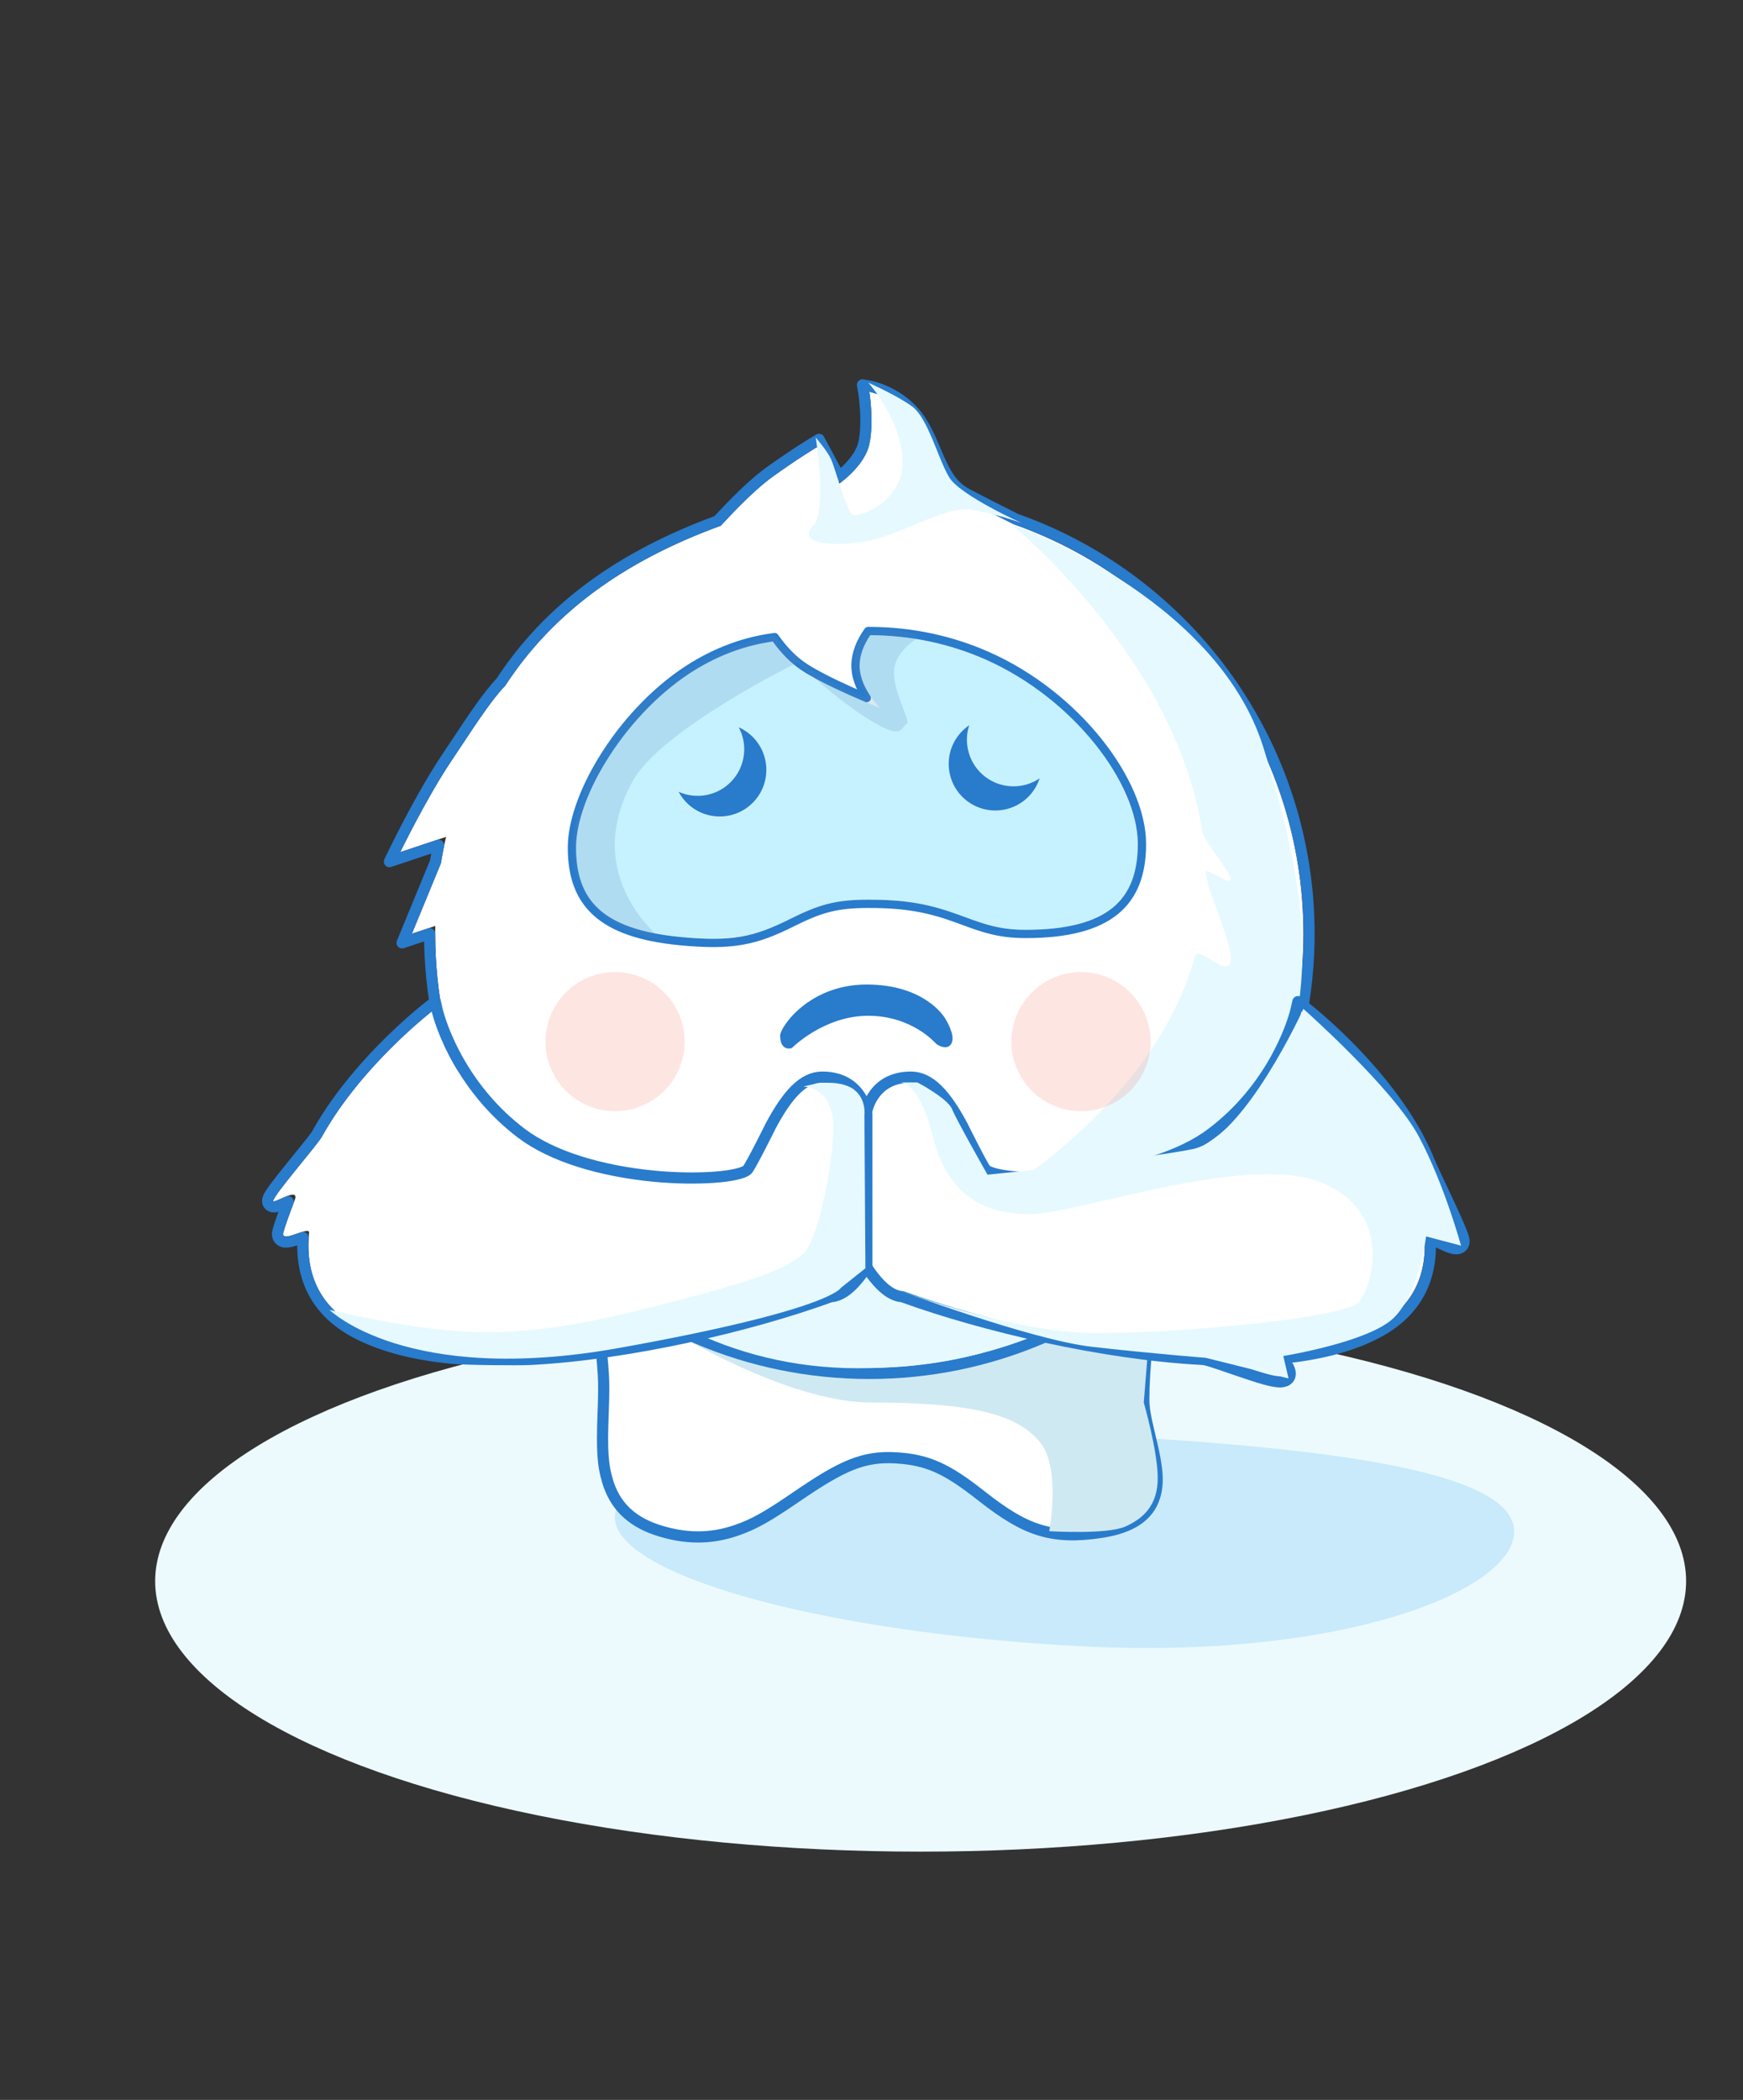 <svg xmlns="http://www.w3.org/2000/svg" width="337" height="406" viewBox="0 0 337 406" xmlns:xlink="http://www.w3.org/1999/xlink">
  <rect x="0" y="0" width="337" height="406" fill="#333333" stroke="none"/>
  <defs>
    <path id="a" d="M0.272,0.421 C0.272,0.421 3.438,13.484 4.08,24.627 C4.722,35.769 0.522,49.18 13.599,53.612 C34.11,60.476 41.761,38.609 59.622,39.657 C77.483,40.706 78.447,57.246 99.153,54.066 C115.623,51.536 106.413,38.244 106.413,29.356 C106.413,20.468 108.893,2.307 108.893,2.307 L0.272,0.421 Z"/>
    <path id="b" d="M61.975,27.645 C63.557,25.951 68.087,20.975 72.105,18.089 C76.955,14.604 80.555,12.456 80.555,12.456 L84.499,19.779 C84.499,19.779 89.743,16.281 90.695,11.892 C91.647,7.503 90.695,1.753 90.695,1.753 C90.695,1.753 96.331,2.812 99.708,7.949 C103.086,13.087 103.411,19.508 109.285,22.595 C112.145,24.098 115.694,25.897 118.582,27.346 C151.216,38.853 174.63,69.977 174.63,106.526 C174.63,152.849 137.02,190.457 90.695,190.457 C44.37,190.457 6.76,152.849 6.76,106.526 C6.76,106.023 6.764,105.521 6.773,105.02 L2.253,106.526 L7.861,92.907 C8.143,91.187 8.476,89.484 8.86,87.801 L0,90.754 C0,90.754 5.291,79.856 10.14,72.728 C12.938,68.615 17.197,61.743 20.299,58.572 C30.15,43.439 44.748,33.926 61.975,27.645 Z"/>
    <path id="c" d="M57.537,1.476 C65.861,1.514 73.339,3.31 79.851,6.19 C98.525,14.448 109.263,31.621 109.263,41.847 C109.263,50.568 105.596,58.44 87.553,58.44 C76.26,58.44 74.492,52.614 57.244,52.614 C39.996,52.614 42.529,61.921 20.803,59.825 C3.598,58.166 0.651,50.569 0.651,42.54 C0.651,33.989 9.116,17.104 23.671,8.186 C28.127,5.455 33.155,3.471 38.685,2.703 C39.918,4.433 41.776,6.6 44.215,8.234 C48.994,11.436 59.425,15.557 59.425,15.557 C59.425,15.557 55.314,11.526 55.481,7.108 C55.565,4.882 56.565,2.897 57.537,1.476 Z"/>
    <path id="d" d="M115.765,49.584 L115.765,20.505 C115.765,20.505 116.507,14.37 123.301,14.37 C130.094,14.37 134.822,29.972 137.065,32.005 C140.572,35.184 168.654,35.217 182.124,25.01 C195.595,14.802 198.806,0.584 198.806,0.584 C198.806,0.584 216.105,13.949 222.532,29.995 C223.424,32.223 228.624,42.632 229.15,44.834 C229.676,47.035 222.39,41.927 222.532,43.374 C223.284,51.037 220.776,57.912 212.251,62.114 C207.283,64.564 201.275,65.958 194.715,66.574 C191.977,66.831 197.609,71.125 194.715,71.131 C191.821,71.136 181.911,66.903 179.706,66.787 C157.235,65.613 132.795,58.657 121.817,54.658 C118.844,54.658 115.765,49.584 115.765,49.584 Z"/>
    <path id="e" d="M113.709,49.584 L113.709,20.505 C113.709,20.505 112.966,14.37 106.173,14.37 C99.379,14.37 94.652,29.972 92.409,32.005 C88.902,35.184 60.82,35.217 47.349,25.01 C33.879,14.802 30.668,0.584 30.668,0.584 C30.668,0.584 17.02,11.128 9.465,24.73 C8.514,26.442 0.758,35.291 0.04,37.084 C-0.427,38.25 5.276,34.167 4.164,37.084 C3.151,39.742 2.21,42.325 1.959,43.374 C1.433,45.575 7.084,41.927 6.942,43.374 C6.19,51.037 8.698,57.912 17.222,62.114 C22.191,64.564 28.199,65.958 34.759,66.574 C37.496,66.831 47.563,66.903 49.767,66.787 C72.239,65.613 96.679,58.657 107.657,54.658 C110.629,54.658 113.709,49.584 113.709,49.584 Z"/>
  </defs>
  <g fill="none" fill-rule="evenodd">
    <rect width="337" height="406"/>
    <g transform="translate(30 74)">
      <ellipse cx="148" cy="231.7" fill="#ECFAFE" rx="148" ry="52.3"/>
      <path fill="#C8EAFA" d="M180.015,244.089 C230.414,244.089 262.566,229.175 262.566,217.88 C262.566,206.584 230.414,203.183 180.015,203.183 C129.615,203.183 88.758,212.34 88.758,223.636 C88.758,234.932 129.615,244.089 180.015,244.089 Z" transform="rotate(3 175.662 223.636)"/>
      <g transform="translate(22.814)">
        <g transform="translate(60.838 167.128)">
          <g stroke-linecap="round" stroke-linejoin="round">
            <use fill="#FFFFFF" xlink:href="#a"/>
            <path stroke="#297BCC" stroke-width="2.16" d="M-0.778,0.675 C-0.748,0.798 -0.692,1.036 -0.612,1.381 C-0.479,1.958 -0.331,2.621 -0.171,3.36 C0.285,5.472 0.742,7.767 1.169,10.163 C1.799,13.703 2.306,17.152 2.646,20.391 C2.803,21.888 2.923,23.324 3.002,24.689 C3.109,26.557 3.092,28.336 2.98,31.514 C2.969,31.814 2.969,31.814 2.958,32.114 C2.709,39.026 2.822,41.97 3.832,45.295 C5.201,49.801 8.175,52.914 13.252,54.635 C18.78,56.485 23.718,56.448 28.572,54.806 C32.208,53.575 34.829,52.032 40.471,48.176 C40.494,48.161 40.494,48.161 40.516,48.146 C49.16,42.238 53.284,40.367 59.559,40.735 C65.866,41.106 69.481,42.931 75.841,47.89 C76.161,48.14 76.357,48.293 76.482,48.39 C84.558,54.685 89.606,56.625 99.317,55.133 C105.126,54.241 108.407,51.963 109.573,48.315 C110.449,45.574 110.164,42.767 108.939,37.592 C108.885,37.362 108.833,37.146 108.747,36.785 C107.794,32.804 107.493,31.189 107.493,29.356 C107.493,26.646 107.726,22.876 108.147,18.324 C108.315,16.502 108.51,14.59 108.727,12.616 C108.997,10.15 109.287,7.715 109.577,5.419 C109.679,4.615 109.773,3.887 109.857,3.246 C109.908,2.863 109.944,2.594 109.963,2.453 L110.128,1.249 L108.912,1.227 L0.29,-0.659 L-1.107,-0.684 L-0.778,0.675 Z"/>
          </g>
          <path fill="#CEE9F1" d="M2.778,7.748 C2.778,7.748 33.778,30.036 54.872,30.036 C75.967,30.036 83.462,32.851 87.481,37.78 C91.5,42.709 89.218,54.917 89.218,54.917 C89.218,54.917 100.376,55.606 103.933,54.015 C107.49,52.425 110.189,49.84 110.189,44.636 C110.189,39.431 107.49,30.036 107.49,30.036 L109.697,2.818 C109.697,2.818 87.804,23.762 53.328,23.762 C18.853,23.762 2.778,7.748 2.778,7.748 Z" style="mix-blend-mode:darken"/>
        </g>
        <g transform="translate(24.57)">
          <g stroke-linecap="round" stroke-linejoin="round">
            <use fill="#FFFFFF" xlink:href="#b"/>
            <path stroke="#297BCC" stroke-width="2.16" d="M61.361,26.72 C42.709,33.562 28.803,43.576 19.451,57.895 C18.17,59.22 16.67,61.158 14.848,63.77 C14.398,64.415 13.929,65.101 13.424,65.849 C12.702,66.92 9.87,71.205 9.247,72.121 C8.874,72.669 8.493,73.247 8.103,73.856 C7.258,75.174 6.38,76.623 5.476,78.181 C3.94,80.83 2.402,83.664 0.937,86.498 C0.424,87.49 -0.043,88.411 -0.456,89.238 C-0.6,89.528 -0.728,89.785 -0.837,90.007 C-0.903,90.141 -0.948,90.233 -0.972,90.282 L-2.092,92.59 L0.342,91.779 L7.404,89.424 C7.188,90.481 6.992,91.543 6.816,92.61 L1.255,106.115 L0.356,108.297 L2.595,107.551 L5.68,106.523 C5.68,106.524 5.68,106.525 5.68,106.526 C5.68,153.446 43.773,191.537 90.695,191.537 C137.616,191.537 175.71,153.446 175.71,106.526 C175.71,70.227 152.699,38.261 119.006,26.35 C115.47,24.576 112.28,22.949 109.787,21.639 C106.893,20.118 105.577,18.155 103.531,13.279 C103.399,12.964 103.326,12.79 103.266,12.647 C103.164,12.404 103.078,12.202 102.995,12.008 C102.146,10.019 101.471,8.665 100.611,7.356 C99.644,5.885 98.454,4.642 97.093,3.61 C95.748,2.59 94.311,1.829 92.872,1.285 C92.001,0.956 91.313,0.77 90.894,0.692 L89.377,0.407 L89.63,1.929 C89.641,2 89.663,2.142 89.691,2.347 C89.739,2.694 89.787,3.087 89.832,3.518 C90.031,5.423 90.103,7.383 89.975,9.197 C89.912,10.091 89.801,10.918 89.64,11.663 C89.308,13.193 88.326,14.77 86.885,16.298 C86.241,16.981 85.548,17.608 84.856,18.164 L81.506,11.944 L80.971,10.95 L80.002,11.528 C79.884,11.598 79.664,11.733 79.348,11.928 C78.826,12.251 78.228,12.629 77.563,13.058 C75.666,14.283 73.612,15.676 71.475,17.212 C70.877,17.641 70.255,18.125 69.609,18.66 C68.66,19.444 67.671,20.331 66.644,21.306 C65.565,22.331 64.485,23.416 63.371,24.58 C62.951,25.019 62.545,25.449 62.105,25.921 C61.945,26.091 61.582,26.481 61.361,26.72 L61.361,26.72 Z"/>
          </g>
          <path fill="#E6F9FF" d="M90.5,0 C90.5,0 96.86,6.978 97.115,15.018 C97.369,23.058 88.633,26.124 87.48,25.51 C86.326,24.896 84.092,16.556 83.323,14.84 C82.555,13.123 80.332,10.602 80.332,10.602 C80.332,10.602 82.62,24.844 79.782,27.767 C76.944,30.69 81.925,31.789 89.107,30.818 C96.289,29.848 105.476,23.596 110.625,24.553 C115.774,25.51 120.132,27.121 120.132,27.121 C120.132,27.121 108.29,21.791 106.156,18.316 C104.021,14.84 102.044,6.792 98.937,4.558 C95.831,2.324 90.5,0 90.5,0 Z" style="mix-blend-mode:darken"/>
          <path fill="#E6F9FF" d="M14.71,141.962 C14.71,141.962 37.671,190.538 88.455,190.538 C139.238,190.538 163.506,154.771 170.011,135.536 C176.517,116.302 176.073,99.758 166.86,70.44 C157.648,41.122 118.151,27.378 118.151,27.378 C118.151,27.378 150.056,53.181 155.082,86.907 C155.302,88.382 160.444,94.47 160.556,95.974 C160.668,97.479 155.714,93.541 155.735,94.633 C155.797,97.913 161.099,108.491 160.556,111.872 C160.014,115.254 154.272,108.697 153.702,110.749 C150.732,121.449 144.292,132.485 132.887,143.403 C110.605,164.734 88.284,169.734 69.136,167.7 C67.983,167.578 68.88,174.787 67.751,174.616 C66.622,174.445 61.598,166.548 59.607,166.087 C33.11,159.942 14.71,141.962 14.71,141.962 Z" style="mix-blend-mode:multiply"/>
        </g>
        <g transform="translate(57.913 47.333)">
          <g stroke-linecap="round" stroke-linejoin="round">
            <use fill="#C6F1FF" xlink:href="#c"/>
            <path stroke="#297BCC" stroke-width="1.601" d="M56.855,13.633 C54.855,12.786 52.858,11.898 50.993,11.009 C49.786,10.433 48.673,9.875 47.674,9.342 C46.481,8.704 45.468,8.11 44.66,7.569 C42.622,6.204 40.84,4.346 39.337,2.238 L39.055,1.843 L38.575,1.91 C33.169,2.661 28.031,4.576 23.252,7.503 C10.002,15.622 -0.15,32.143 -0.15,42.54 C-0.15,53.196 5.369,59.141 20.726,60.622 C30.856,61.599 35.303,60.606 42.336,57.089 C42.339,57.087 42.339,57.087 42.342,57.086 C47.872,54.32 50.93,53.414 57.244,53.414 C64.456,53.414 68.87,54.285 74.359,56.279 C74.691,56.4 76.596,57.105 77.142,57.301 C80.925,58.657 83.705,59.24 87.553,59.24 C103.783,59.24 110.064,53.185 110.064,41.847 C110.064,29.757 97.378,13.066 80.175,5.458 C73.201,2.374 65.598,0.713 57.541,0.676 L57.116,0.674 L56.876,1.024 C55.58,2.92 54.761,4.961 54.682,7.077 C54.6,9.237 55.404,11.417 56.781,13.52 C56.806,13.558 56.83,13.595 56.855,13.633 Z"/>
          </g>
          <path fill="#5588BB" d="M17.277,60.341 C17.277,60.341 -6.66,58.174 2.021,32.288 C10.702,6.403 38.78,1.424 38.78,1.424 C38.78,1.424 42.61,5.611 46.7,8.492 C50.789,11.374 55.688,13.316 56.735,13.28 C57.057,13.269 54.731,10.001 54.429,6.763 C54.127,3.525 55.848,1.457 56.735,1.096 C61.946,-1.023 67.053,1.822 67.053,1.822 C67.053,1.822 62.522,4.283 62.133,8.111 C61.745,11.939 65.363,18.162 64.637,18.584 C63.264,19.382 64.032,21.827 57.652,18.004 C51.272,14.181 43.423,6.763 43.423,6.763 C43.423,6.763 17.219,19.664 11.661,29.588 C1.253,48.173 17.277,60.341 17.277,60.341 Z" opacity=".196" style="mix-blend-mode:multiply"/>
        </g>
        <g fill="#297BCC" transform="translate(77.802 60.774)">
          <path d="M19.296,4.922 C19.611,5.839 19.781,6.822 19.781,7.844 C19.781,12.818 15.742,16.857 10.768,16.857 C5.793,16.857 1.755,12.818 1.755,7.844 C1.755,6.822 1.926,5.839 2.24,4.922 C3.455,8.464 6.816,11.013 10.768,11.013 C14.72,11.013 18.081,8.464 19.296,4.922 Z" transform="rotate(-47 16.816 13.52)"/>
          <g transform="rotate(15 18.637 142.655)">
            <path d="M34.161,3.015 C34.475,3.931 34.646,4.914 34.646,5.937 C34.646,10.911 30.607,14.949 25.633,14.949 C20.658,14.949 16.62,10.911 16.62,5.937 C16.62,4.914 16.79,3.931 17.105,3.015 C18.319,6.557 21.681,9.106 25.633,9.106 C29.585,9.106 32.946,6.557 34.161,3.015 Z" transform="rotate(22 25.633 8.982)"/>
            <path d="M15.632,59.565 C7.318,61.79 2.98,69.431 2.98,69.431 C1.617,70.188 0.62,69.314 0.186,67.694 C-0.248,66.075 3.029,56.683 13.778,53.805 C24.527,50.928 29.769,55.92 29.815,55.923 C29.879,55.928 32.075,57.909 32.516,59.553 C32.976,61.268 31.677,62.08 29.825,61.435 C29.635,61.369 23.945,57.34 15.632,59.565 Z"/>
          </g>
        </g>
        <g transform="translate(0 120.963)">
          <g stroke-linecap="round" stroke-linejoin="round">
            <use fill="#FFFFFF" xlink:href="#d"/>
            <path stroke="#297BCC" stroke-width="2.16" d="M195.224,67.61 C202.052,66.933 207.929,65.449 212.729,63.083 C220.667,59.169 224.143,52.776 223.701,44.513 C224.025,44.654 224.47,44.863 225.237,45.228 C225.314,45.264 225.314,45.264 225.391,45.301 C226.663,45.903 227.368,46.203 228.004,46.366 C228.558,46.508 229.01,46.53 229.445,46.333 C230.154,46.012 230.374,45.307 230.201,44.583 C229.946,43.518 228.9,41.118 226.95,36.951 C226.862,36.765 226.862,36.765 226.775,36.579 C226.409,35.798 225.053,32.927 224.771,32.325 C224.11,30.914 223.718,30.052 223.535,29.594 C221.244,23.875 217.487,18.14 212.672,12.526 C209.786,9.162 206.697,6.046 203.607,3.254 C202.525,2.276 201.52,1.408 200.616,0.659 C200.299,0.396 200.017,0.167 199.773,-0.028 C199.625,-0.146 199.522,-0.227 199.466,-0.27 L198.126,-1.306 L197.752,0.346 C197.74,0.401 197.711,0.518 197.664,0.695 C197.584,0.997 197.482,1.349 197.357,1.748 C196.997,2.897 196.526,4.18 195.93,5.564 C194.226,9.527 191.873,13.492 188.772,17.191 C186.633,19.742 184.206,22.077 181.472,24.149 C175.574,28.619 166.148,31.463 155.756,32.452 C147.245,33.262 139.296,32.57 137.79,31.205 C137.247,30.713 132.963,22.127 133.317,22.787 C130.021,16.627 127.005,13.29 123.301,13.29 C119.96,13.29 117.58,14.626 116.09,16.833 C115.203,18.148 114.804,19.453 114.693,20.375 L114.685,20.505 L114.685,49.584 L114.685,49.887 L114.842,50.145 C114.95,50.323 115.143,50.621 115.41,50.999 C115.852,51.627 116.343,52.254 116.873,52.844 C118.349,54.483 119.845,55.542 121.398,55.714 C121.469,55.722 121.54,55.728 121.611,55.732 C137.549,61.517 160.718,66.876 179.65,67.866 C180.37,67.904 181.407,68.236 186.465,69.979 C186.752,70.078 186.859,70.114 187.04,70.177 C191.151,71.585 193.356,72.213 194.717,72.211 C196.019,72.208 196.85,71.423 196.607,70.226 C196.499,69.692 196.304,69.34 195.665,68.336 C195.643,68.302 195.643,68.302 195.622,68.267 C195.449,67.996 195.319,67.78 195.224,67.61 L195.224,67.61 Z"/>
          </g>
          <path fill="#E6F9FF" d="M120.079,54.178 C120.079,54.178 146.375,64.084 158.336,65.434 C170.297,66.784 180.271,67.556 180.271,67.556 L196.318,71.549 L195.306,67.211 C195.306,67.211 211.628,64.567 216.549,59.94 C221.471,55.312 222.916,44.086 222.916,44.086 L229.667,45.875 C229.667,45.875 226.492,34.141 221.521,24.799 C216.549,15.457 199.189,0.099 199.189,0.099 C199.189,0.099 187.731,25.182 177.8,27.203 C167.87,29.225 138.115,32.151 138.115,32.151 C138.115,32.151 132.124,21.602 131.256,19.479 C130.389,17.357 124.55,14.318 124.55,14.318 L121.117,14.318 C121.117,14.318 124.788,13.72 127.535,24.772 C130.281,35.824 137.163,39.79 146.277,39.79 C155.391,39.79 187.239,28.188 201.894,33.393 C216.549,38.598 212.794,53.573 209.896,56.756 C206.998,59.94 175.534,62.778 159.149,62.778 C142.763,62.778 120.079,54.178 120.079,54.178 Z" style="mix-blend-mode:darken"/>
          <g stroke-linecap="round" stroke-linejoin="round">
            <use fill="#FFFFFF" xlink:href="#e"/>
            <path stroke="#297BCC" stroke-width="2.16" d="M2.901,37.367 C1.83,40.198 1.132,42.189 0.909,43.123 C0.603,44.402 1.429,45.234 2.631,45.177 C3.185,45.15 3.751,44.992 4.788,44.633 C4.862,44.608 4.862,44.608 4.937,44.582 C5.307,44.453 5.576,44.361 5.785,44.293 C5.27,52.662 8.736,59.135 16.745,63.083 C21.64,65.496 27.655,66.992 34.658,67.649 C37.192,67.887 47.234,68.001 49.824,67.866 C68.755,66.876 91.925,61.517 107.863,55.732 C107.933,55.728 108.004,55.722 108.075,55.714 C109.629,55.542 111.125,54.483 112.6,52.844 C113.131,52.254 113.622,51.627 114.064,50.999 C114.33,50.621 114.524,50.323 114.632,50.145 L114.789,49.887 L114.789,49.584 L114.789,20.505 L114.781,20.375 C114.669,19.453 114.27,18.148 113.383,16.833 C111.894,14.626 109.513,13.29 106.173,13.29 C102.469,13.29 99.452,16.627 96.157,22.787 C96.51,22.127 92.226,30.713 91.683,31.205 C90.178,32.57 82.229,33.262 73.718,32.452 C63.325,31.463 53.9,28.619 48.001,24.149 C45.267,22.077 42.84,19.742 40.702,17.191 C37.6,13.492 35.248,9.527 33.543,5.564 C32.948,4.18 32.477,2.897 32.117,1.748 C31.992,1.349 31.89,0.997 31.809,0.695 C31.762,0.518 31.733,0.401 31.721,0.346 L31.348,-1.306 L30.008,-0.27 C29.952,-0.227 29.849,-0.146 29.701,-0.028 C29.457,0.167 29.175,0.396 28.857,0.659 C27.954,1.408 26.949,2.276 25.867,3.254 C22.777,6.046 19.687,9.162 16.801,12.526 C13.52,16.353 10.711,20.263 8.521,24.206 C8.193,24.795 7.659,25.469 3.934,30.063 C3.862,30.153 3.862,30.153 3.789,30.243 C0.754,33.988 -0.594,35.763 -0.962,36.683 C-1.222,37.331 -1.028,38.122 -0.183,38.339 C0.156,38.426 0.429,38.379 0.8,38.257 C0.994,38.193 1.212,38.105 1.503,37.978 C1.659,37.91 2.223,37.657 2.256,37.642 C2.378,37.588 2.485,37.541 2.586,37.498 C2.697,37.45 2.803,37.406 2.901,37.367 Z"/>
          </g>
          <path fill="#E6F9FF" d="M102.501,15.144 C102.501,15.144 106.504,14.898 107.95,19.865 C109.396,24.832 105.728,44.625 102.501,47.44 C99.274,50.254 94.147,52.558 71.011,58.291 C59.936,61.036 49.131,63.037 37.662,62.522 C26.193,62.007 10.894,58.291 10.894,58.291 C10.894,58.291 25.727,73.034 66.839,65.662 C107.95,58.291 109.779,54.015 109.779,54.015 L114.506,50.254 L114.317,20.692 C114.317,20.692 114.839,16.611 111.174,15.059 C107.51,13.508 102.501,15.144 102.501,15.144 Z" style="mix-blend-mode:darken"/>
        </g>
      </g>
      <g fill="#F25335" transform="translate(75.462 113.95)" opacity=".15">
        <path d="M103.542,26.881 C96.111,26.881 90.087,20.863 90.087,13.44 C90.087,6.017 96.111,0 103.542,0 C110.972,0 116.996,6.017 116.996,13.44 C116.996,20.863 110.972,26.881 103.542,26.881 Z M13.455,26.881 C6.024,26.881 0,20.863 0,13.44 C0,6.017 6.024,0 13.455,0 C20.885,0 26.909,6.017 26.909,13.44 C26.909,20.863 20.885,26.881 13.455,26.881 Z"/>
      </g>
    </g>
  </g>
</svg>
